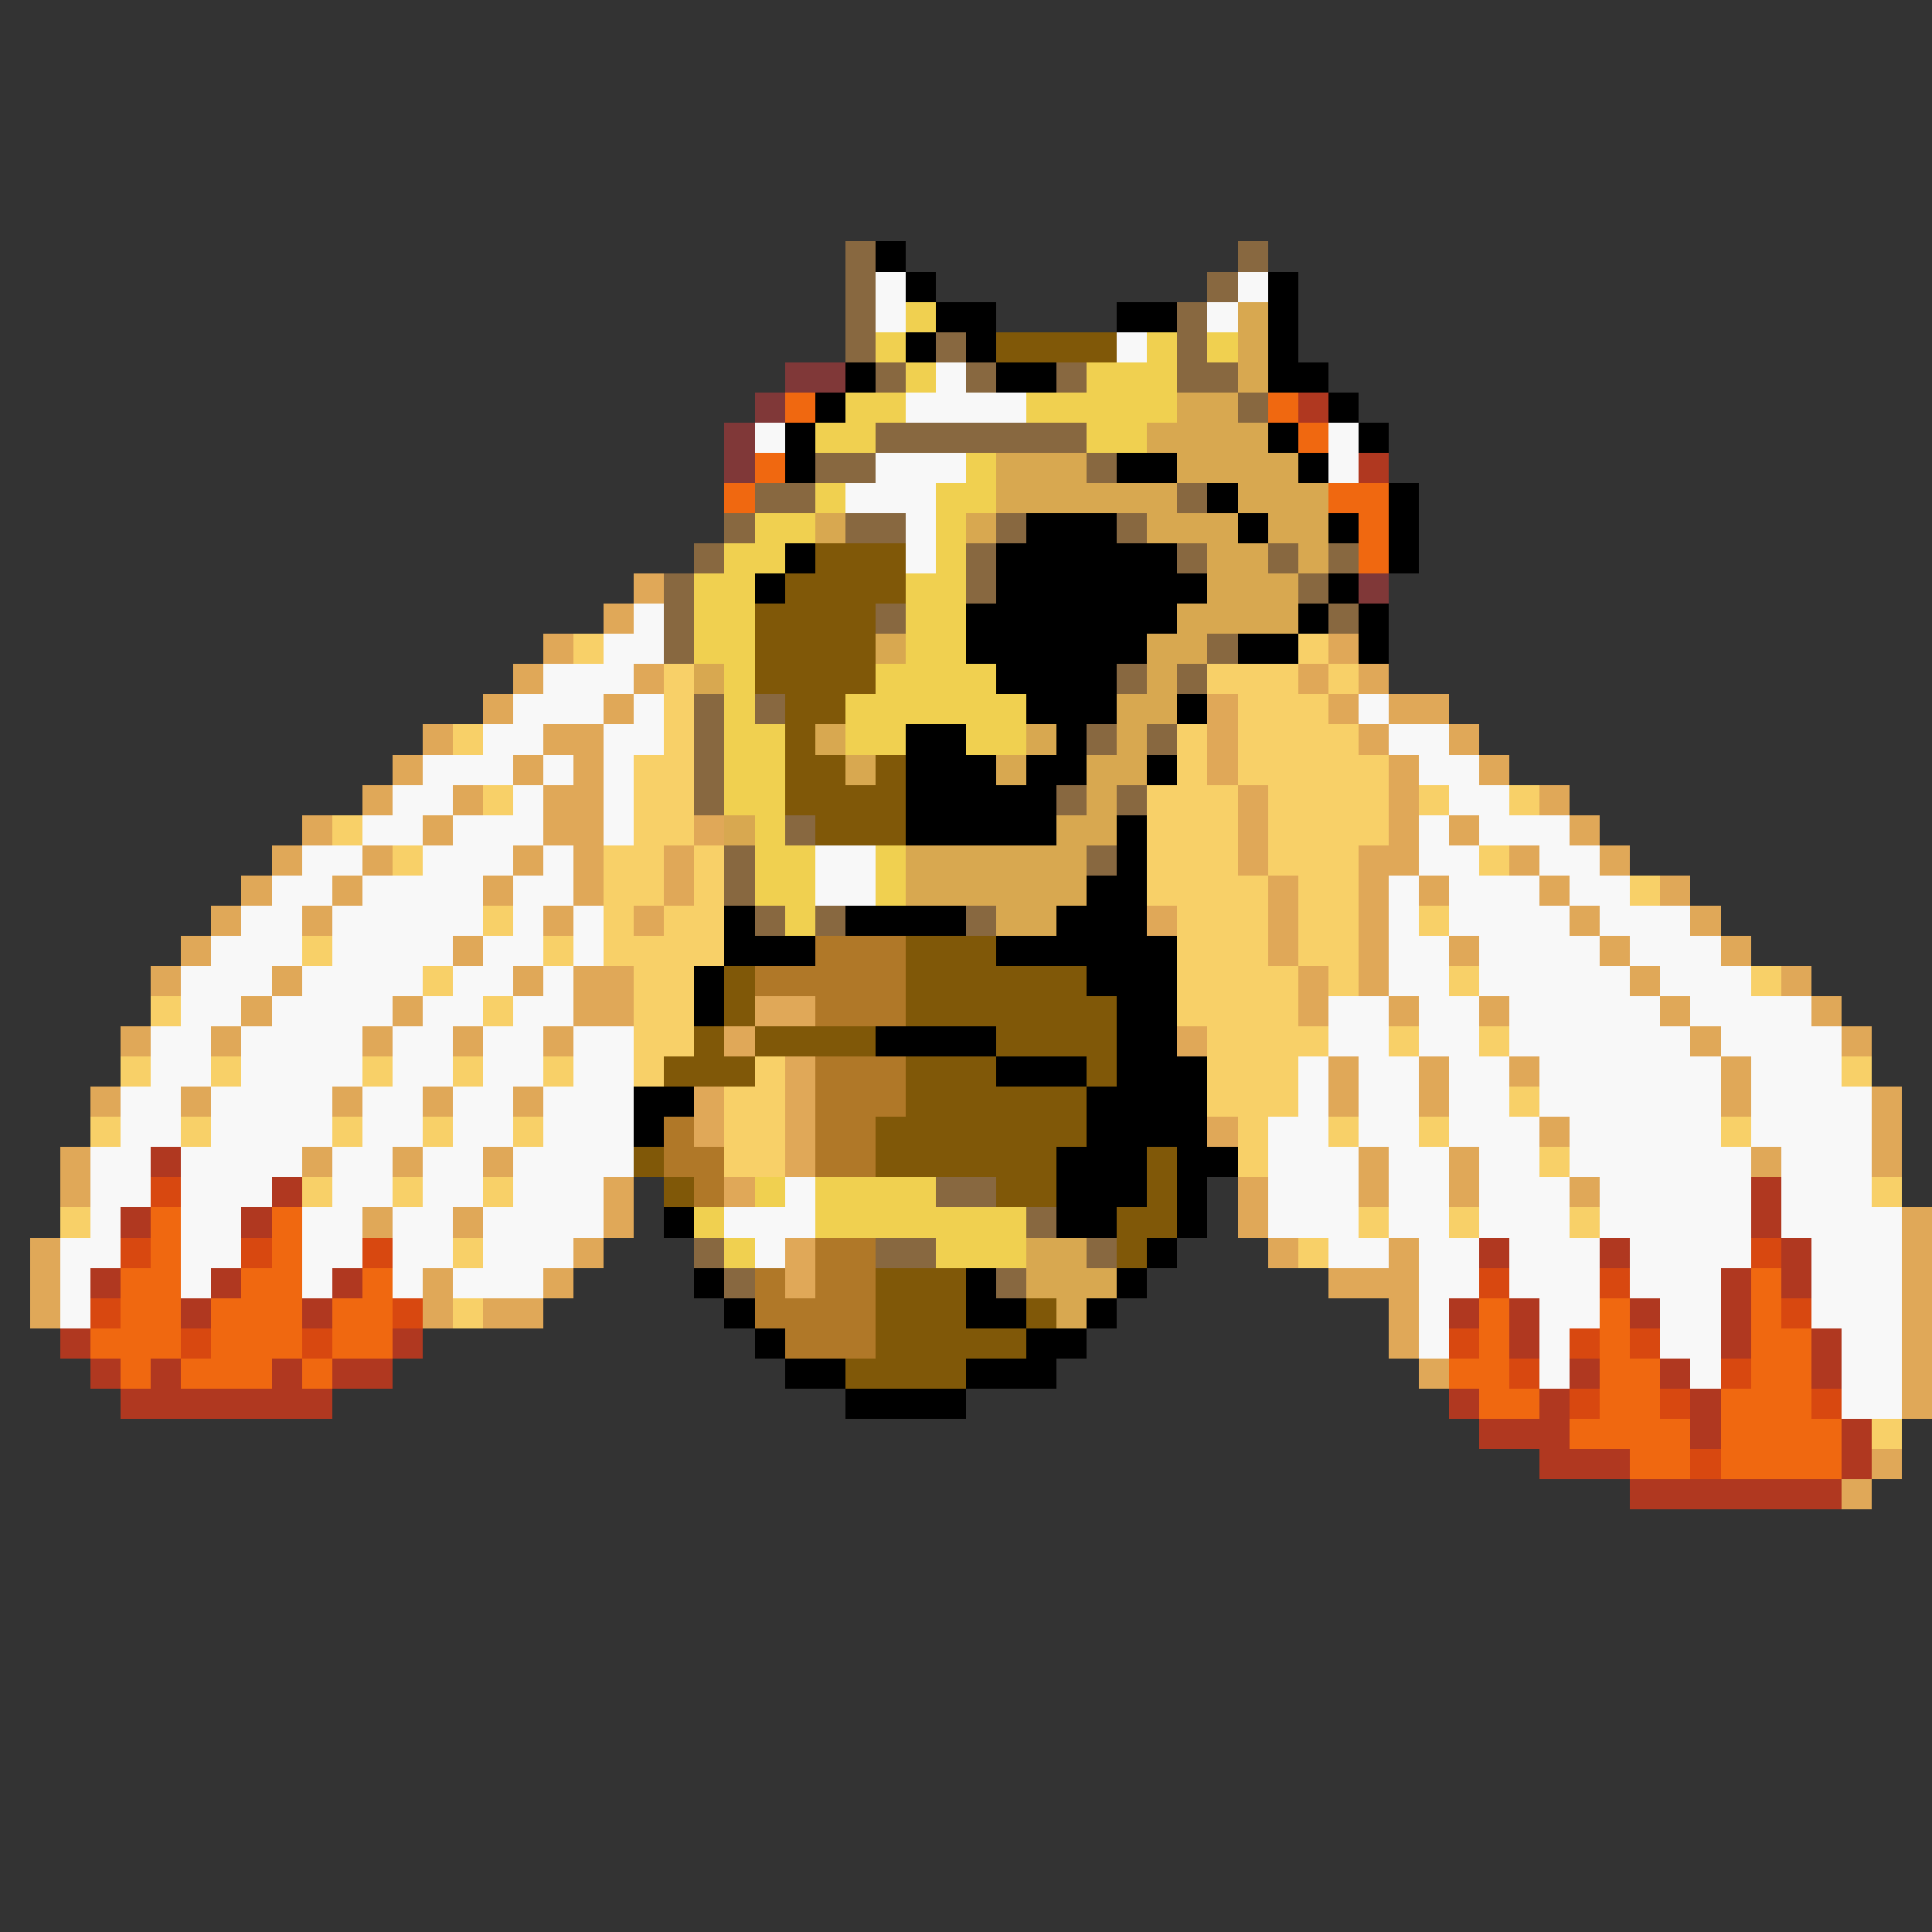 <svg xmlns="http://www.w3.org/2000/svg" viewBox="0 -0.5 64 64" shape-rendering="crispEdges">
<rect x="0" y="-0.5" width="64" height="64" fill="#333333" stroke="none"/>
<path stroke="#886840" d="M28 8h1M41 8h1M28 9h1M40 9h1M28 10h1M39 10h1M28 11h1M31 11h1M39 11h1M29 12h1M32 12h1M35 12h1M39 12h2M41 13h1M29 14h7M27 15h2M36 15h1M25 16h2M39 16h1M24 17h1M28 17h2M33 17h1M37 17h1M23 18h1M32 18h1M39 18h1M42 18h1M44 18h1M22 19h1M32 19h1M43 19h1M22 20h1M29 20h1M44 20h1M22 21h1M40 21h1M37 22h1M39 22h1M23 23h1M25 23h1M23 24h1M36 24h1M38 24h1M23 25h1M23 26h1M35 26h1M37 26h1M26 27h1M24 28h1M36 28h1M24 29h1M25 30h1M27 30h1M32 30h1M31 39h2M34 40h1M23 41h1M29 41h2M36 41h1M24 42h1M33 42h1" />
<path stroke="#000000" d="M29 8h1M30 9h1M42 9h1M31 10h2M37 10h2M42 10h1M30 11h1M32 11h1M42 11h1M28 12h1M33 12h2M42 12h2M27 13h1M44 13h1M26 14h1M42 14h1M45 14h1M26 15h1M37 15h2M43 15h1M40 16h1M46 16h1M34 17h3M41 17h1M44 17h1M46 17h1M26 18h1M33 18h6M46 18h1M25 19h1M33 19h7M44 19h1M32 20h7M43 20h1M45 20h1M32 21h6M41 21h2M45 21h1M33 22h4M34 23h3M39 23h1M30 24h2M35 24h1M30 25h3M34 25h2M38 25h1M30 26h5M30 27h5M37 27h1M37 28h1M36 29h2M24 30h1M28 30h4M35 30h3M24 31h3M33 31h6M23 32h1M36 32h3M23 33h1M37 33h2M29 34h4M37 34h2M33 35h3M37 35h3M21 36h2M36 36h4M21 37h1M36 37h4M35 38h3M39 38h2M35 39h3M39 39h1M22 40h1M35 40h2M39 40h1M38 41h1M23 42h1M32 42h1M37 42h1M24 43h1M32 43h2M36 43h1M25 44h1M34 44h2M26 45h2M32 45h3M28 46h4" />
<path stroke="#f8f8f8" d="M29 9h1M41 9h1M29 10h1M40 10h1M37 11h1M31 12h1M30 13h4M25 14h1M44 14h1M29 15h3M44 15h1M28 16h3M30 17h1M30 18h1M21 20h1M20 21h2M18 22h3M17 23h3M21 23h1M45 23h1M16 24h2M20 24h2M46 24h2M14 25h3M18 25h1M20 25h1M47 25h2M13 26h2M17 26h1M20 26h1M48 26h2M12 27h2M15 27h3M20 27h1M47 27h1M49 27h3M10 28h2M14 28h3M18 28h1M27 28h2M47 28h2M51 28h2M9 29h2M12 29h4M17 29h2M27 29h2M46 29h1M48 29h3M52 29h2M8 30h2M11 30h5M17 30h1M19 30h1M46 30h1M48 30h4M53 30h3M7 31h3M11 31h4M16 31h2M19 31h1M46 31h2M49 31h4M54 31h3M6 32h3M10 32h4M15 32h2M18 32h1M46 32h2M49 32h5M55 32h3M6 33h2M9 33h4M14 33h2M17 33h2M44 33h2M47 33h2M50 33h5M56 33h4M5 34h2M8 34h4M13 34h2M16 34h2M19 34h2M44 34h2M47 34h2M50 34h6M57 34h4M5 35h2M8 35h4M13 35h2M16 35h2M19 35h2M43 35h1M45 35h2M48 35h2M51 35h6M58 35h3M4 36h2M7 36h4M12 36h2M15 36h2M18 36h3M43 36h1M45 36h2M48 36h2M51 36h6M58 36h4M4 37h2M7 37h4M12 37h2M15 37h2M18 37h3M42 37h2M45 37h2M48 37h3M52 37h5M58 37h4M3 38h2M6 38h4M11 38h2M14 38h2M17 38h4M42 38h3M46 38h2M49 38h2M52 38h6M59 38h3M3 39h2M6 39h3M11 39h2M14 39h2M17 39h3M26 39h1M42 39h3M46 39h2M49 39h3M53 39h5M59 39h3M3 40h1M6 40h2M10 40h2M13 40h2M16 40h4M24 40h3M42 40h3M46 40h2M49 40h3M53 40h5M59 40h4M2 41h2M6 41h2M10 41h2M13 41h2M16 41h3M25 41h1M44 41h2M47 41h2M50 41h3M54 41h4M60 41h3M2 42h1M6 42h1M10 42h1M13 42h1M15 42h3M47 42h2M50 42h3M54 42h3M60 42h3M2 43h1M47 43h1M51 43h2M55 43h2M60 43h3M47 44h1M51 44h1M55 44h2M61 44h2M51 45h1M56 45h1M61 45h2M61 46h2" />
<path stroke="#f0d050" d="M30 10h1M29 11h1M38 11h1M40 11h1M30 12h1M36 12h3M28 13h2M34 13h5M27 14h2M36 14h2M32 15h1M27 16h1M31 16h2M25 17h2M31 17h1M24 18h2M31 18h1M23 19h2M30 19h2M23 20h2M30 20h2M23 21h2M30 21h2M24 22h1M29 22h4M24 23h1M28 23h6M24 24h2M28 24h2M32 24h2M24 25h2M24 26h2M25 27h1M25 28h2M29 28h1M25 29h2M29 29h1M26 30h1M25 39h1M27 39h4M23 40h1M27 40h7M24 41h1M31 41h3" />
<path stroke="#d8a850" d="M41 10h1M41 11h1M41 12h1M39 13h2M38 14h4M33 15h3M39 15h4M33 16h6M41 16h3M27 17h1M32 17h1M38 17h3M42 17h2M40 18h2M43 18h1M40 19h3M39 20h4M29 21h1M38 21h2M23 22h1M38 22h1M37 23h2M27 24h1M34 24h1M37 24h1M28 25h1M33 25h1M36 25h2M36 26h1M24 27h1M35 27h2M30 28h6M30 29h6M33 30h2M34 41h2M34 42h3M35 43h1" />
<path stroke="#805808" d="M33 11h4M27 18h3M26 19h4M25 20h4M25 21h4M25 22h4M26 23h2M26 24h1M26 25h2M29 25h1M26 26h4M27 27h3M30 31h3M24 32h1M30 32h6M24 33h1M30 33h7M23 34h1M25 34h4M33 34h4M22 35h3M30 35h3M36 35h1M30 36h6M29 37h7M21 38h1M29 38h6M38 38h1M22 39h1M33 39h2M38 39h1M37 40h2M37 41h1M29 42h3M29 43h3M34 43h1M29 44h5M28 45h4" />
<path stroke="#803838" d="M26 12h2M25 13h1M24 14h1M24 15h1M45 19h1" />
<path stroke="#f06810" d="M26 13h1M42 13h1M43 14h1M25 15h1M24 16h1M44 16h2M45 17h1M45 18h1M5 40h1M9 40h1M5 41h1M9 41h1M4 42h2M8 42h2M12 42h1M58 42h1M4 43h2M7 43h3M11 43h2M49 43h1M53 43h1M58 43h1M3 44h3M7 44h3M11 44h2M49 44h1M53 44h1M58 44h2M4 45h1M6 45h3M10 45h1M48 45h2M53 45h2M58 45h2M49 46h2M53 46h2M57 46h3M52 47h4M57 47h4M54 48h2M57 48h4" />
<path stroke="#b03820" d="M43 13h1M45 15h1M5 38h1M9 39h1M58 39h1M4 40h1M8 40h1M58 40h1M49 41h1M53 41h1M59 41h1M3 42h1M7 42h1M11 42h1M57 42h1M59 42h1M6 43h1M10 43h1M48 43h1M50 43h1M54 43h1M57 43h1M2 44h1M13 44h1M50 44h1M57 44h1M60 44h1M3 45h1M5 45h1M9 45h1M11 45h2M52 45h1M55 45h1M60 45h1M4 46h7M48 46h1M51 46h1M56 46h1M49 47h3M56 47h1M61 47h1M51 48h3M61 48h1M54 49h7" />
<path stroke="#e0a858" d="M21 19h1M20 20h1M18 21h1M44 21h1M17 22h1M21 22h1M43 22h1M45 22h1M16 23h1M20 23h1M40 23h1M44 23h1M46 23h2M14 24h1M18 24h2M40 24h1M45 24h1M48 24h1M13 25h1M17 25h1M19 25h1M40 25h1M46 25h1M49 25h1M12 26h1M15 26h1M18 26h2M41 26h1M46 26h1M51 26h1M10 27h1M14 27h1M18 27h2M23 27h1M41 27h1M46 27h1M48 27h1M52 27h1M9 28h1M12 28h1M17 28h1M19 28h1M22 28h1M41 28h1M45 28h2M50 28h1M53 28h1M8 29h1M11 29h1M16 29h1M19 29h1M22 29h1M42 29h1M45 29h1M47 29h1M51 29h1M55 29h1M7 30h1M10 30h1M18 30h1M21 30h1M38 30h1M42 30h1M45 30h1M52 30h1M56 30h1M6 31h1M15 31h1M42 31h1M45 31h1M48 31h1M53 31h1M57 31h1M5 32h1M9 32h1M17 32h1M19 32h2M43 32h1M45 32h1M54 32h1M59 32h1M8 33h1M13 33h1M19 33h2M25 33h2M43 33h1M46 33h1M49 33h1M55 33h1M60 33h1M4 34h1M7 34h1M12 34h1M15 34h1M18 34h1M24 34h1M39 34h1M56 34h1M61 34h1M26 35h1M44 35h1M47 35h1M50 35h1M57 35h1M3 36h1M6 36h1M11 36h1M14 36h1M17 36h1M23 36h1M26 36h1M44 36h1M47 36h1M57 36h1M62 36h1M23 37h1M26 37h1M40 37h1M51 37h1M62 37h1M2 38h1M10 38h1M13 38h1M16 38h1M26 38h1M45 38h1M48 38h1M58 38h1M62 38h1M2 39h1M20 39h1M24 39h1M41 39h1M45 39h1M48 39h1M52 39h1M12 40h1M15 40h1M20 40h1M41 40h1M63 40h1M1 41h1M19 41h1M26 41h1M42 41h1M46 41h1M63 41h1M1 42h1M14 42h1M18 42h1M26 42h1M44 42h3M63 42h1M1 43h1M14 43h1M16 43h2M46 43h1M63 43h1M46 44h1M63 44h1M47 45h1M63 45h1M63 46h1M62 48h1M61 49h1" />
<path stroke="#f8d068" d="M19 21h1M43 21h1M22 22h1M40 22h3M44 22h1M22 23h1M41 23h3M15 24h1M22 24h1M39 24h1M41 24h4M21 25h2M39 25h1M41 25h5M16 26h1M21 26h2M38 26h3M42 26h4M47 26h1M50 26h1M11 27h1M21 27h2M38 27h3M42 27h4M13 28h1M20 28h2M23 28h1M38 28h3M42 28h3M49 28h1M20 29h2M23 29h1M38 29h4M43 29h2M54 29h1M16 30h1M20 30h1M22 30h2M39 30h3M43 30h2M47 30h1M10 31h1M18 31h1M20 31h4M39 31h3M43 31h2M14 32h1M21 32h2M39 32h4M44 32h1M48 32h1M58 32h1M5 33h1M16 33h1M21 33h2M39 33h4M21 34h2M40 34h4M46 34h1M49 34h1M4 35h1M7 35h1M12 35h1M15 35h1M18 35h1M21 35h1M25 35h1M40 35h3M61 35h1M24 36h2M40 36h3M50 36h1M3 37h1M6 37h1M11 37h1M14 37h1M17 37h1M24 37h2M41 37h1M44 37h1M47 37h1M57 37h1M24 38h2M41 38h1M51 38h1M10 39h1M13 39h1M16 39h1M62 39h1M2 40h1M45 40h1M48 40h1M52 40h1M15 41h1M43 41h1M15 43h1M62 47h1" />
<path stroke="#b07828" d="M27 31h3M25 32h5M27 33h3M27 35h3M27 36h3M22 37h1M27 37h2M22 38h2M27 38h2M23 39h1M27 41h2M25 42h1M27 42h2M25 43h4M26 44h3" />
<path stroke="#d84810" d="M5 39h1M4 41h1M8 41h1M12 41h1M58 41h1M49 42h1M53 42h1M3 43h1M13 43h1M59 43h1M6 44h1M10 44h1M48 44h1M52 44h1M54 44h1M50 45h1M57 45h1M52 46h1M55 46h1M60 46h1M56 48h1" />
</svg>